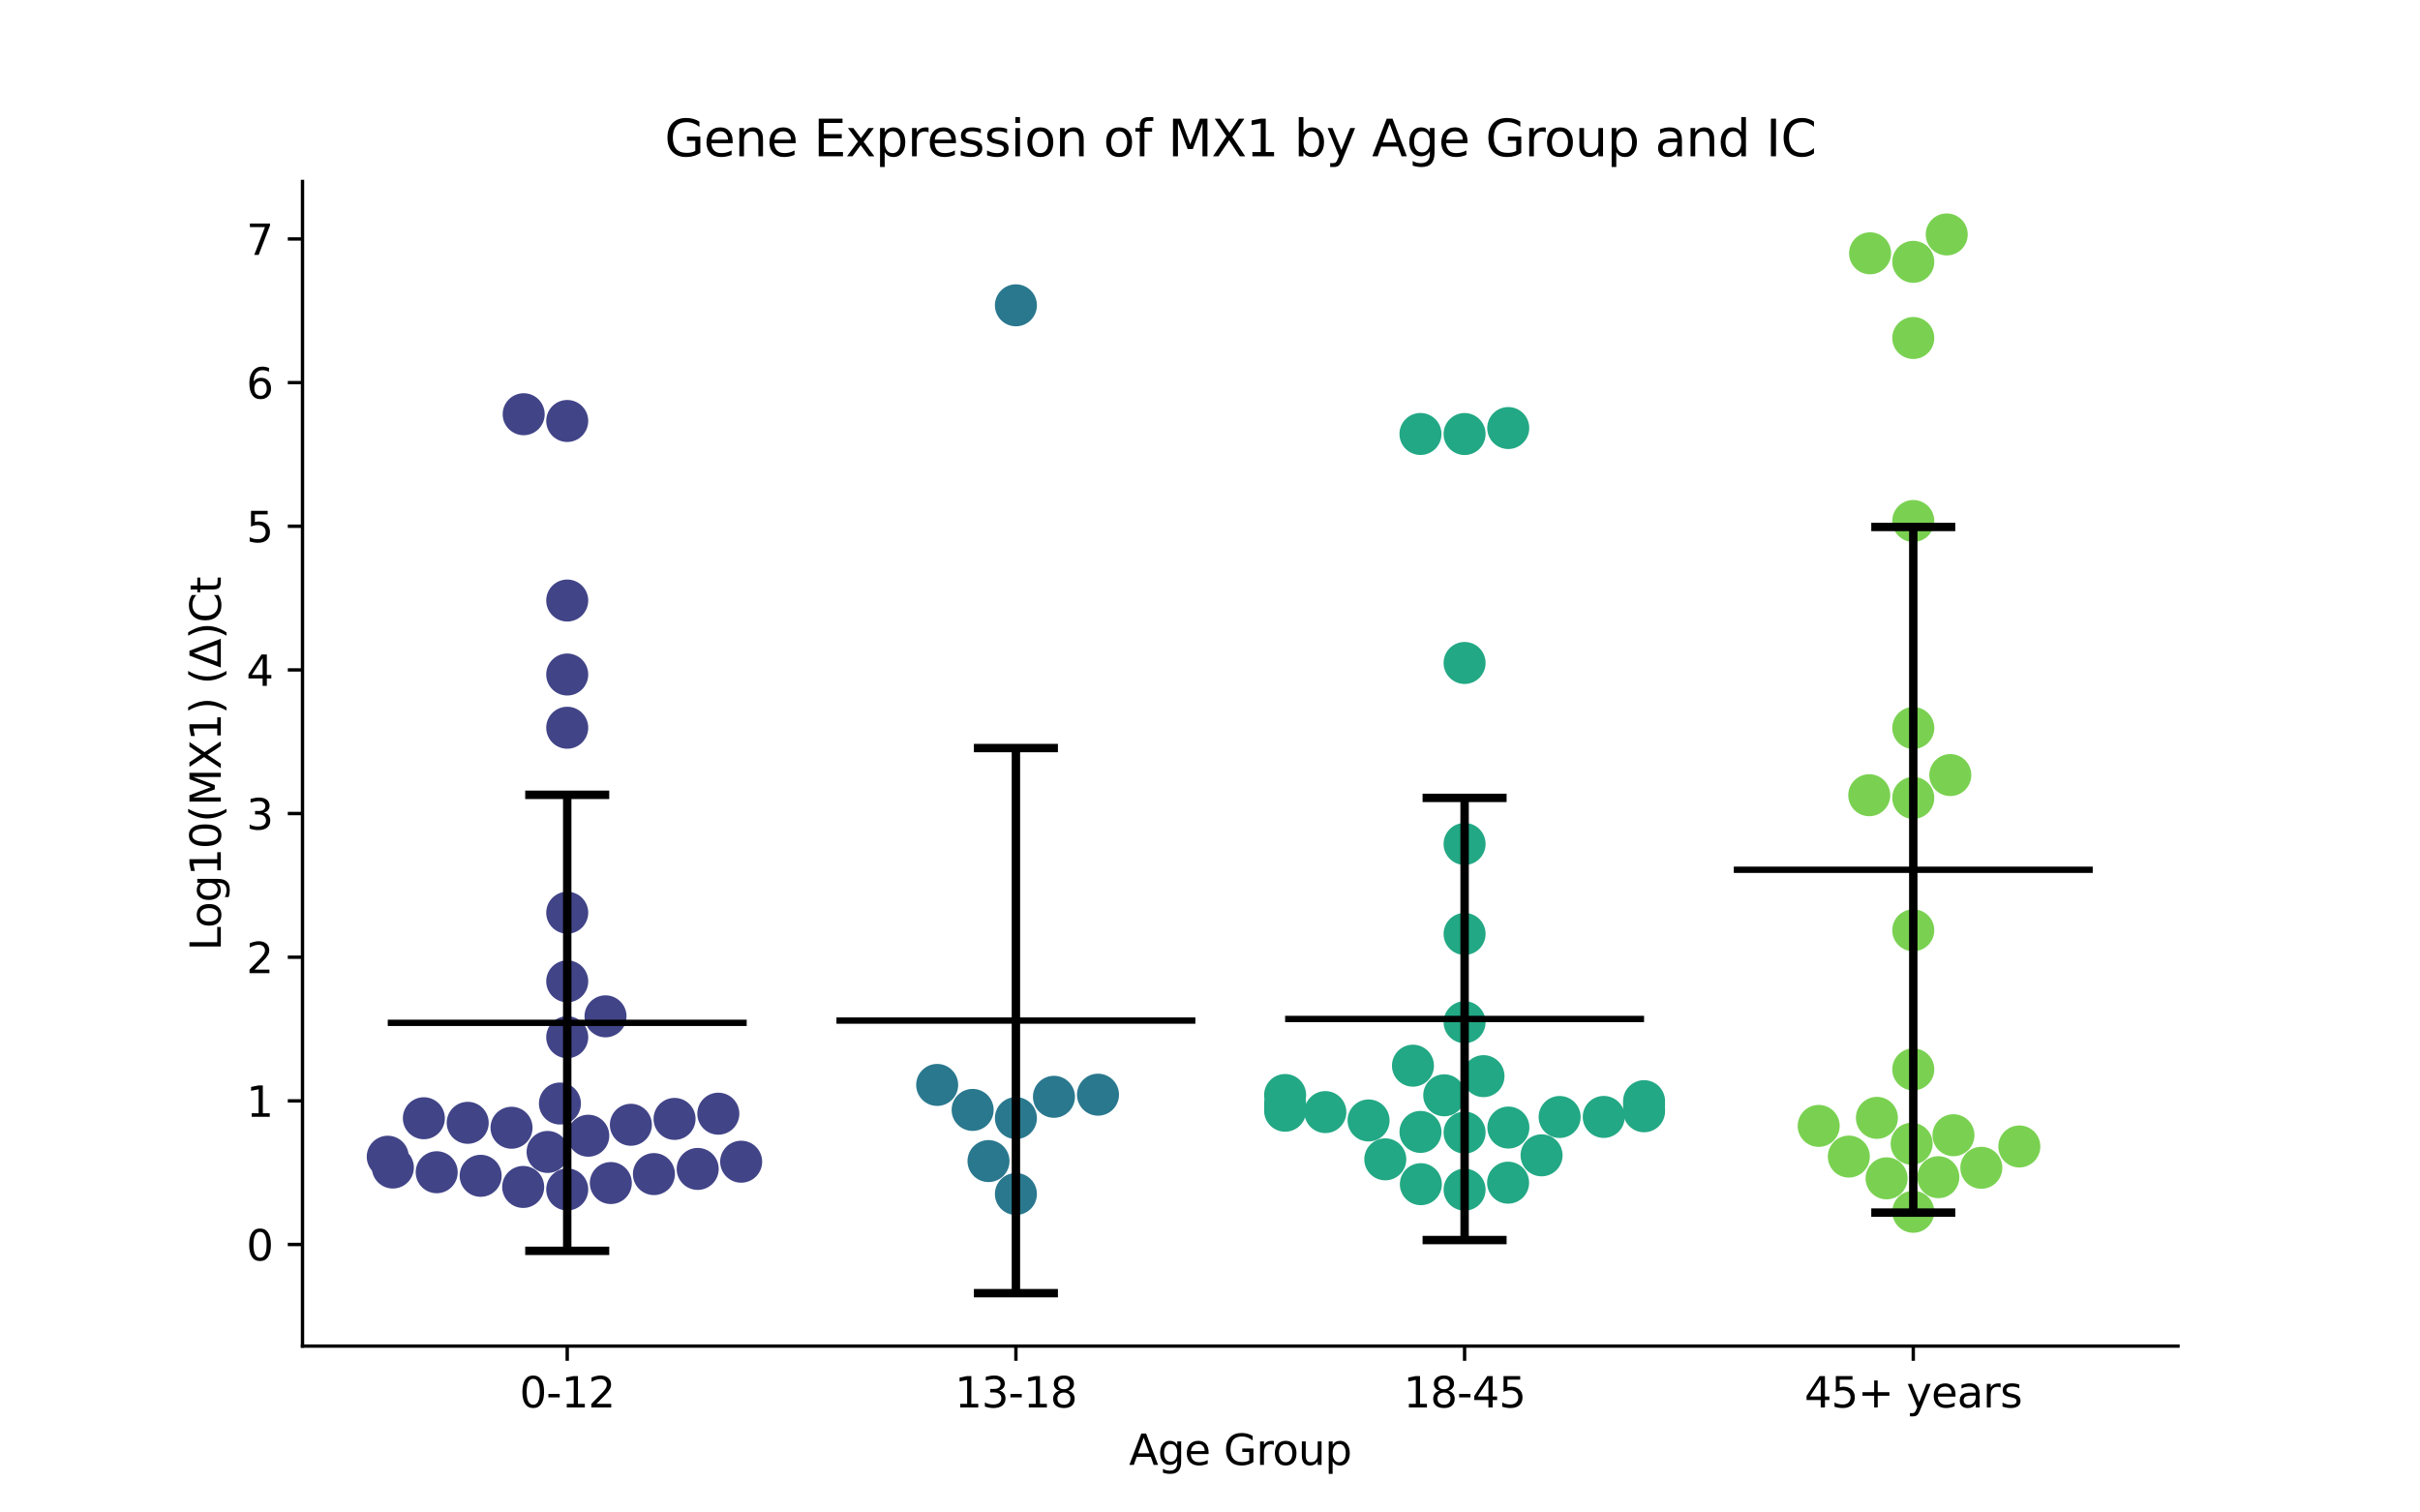 <?xml version="1.0" encoding="utf-8" standalone="no"?>
<!DOCTYPE svg PUBLIC "-//W3C//DTD SVG 1.1//EN"
  "http://www.w3.org/Graphics/SVG/1.1/DTD/svg11.dtd">
<svg xmlns:xlink="http://www.w3.org/1999/xlink" width="576pt" height="360pt" viewBox="0 0 576 360" xmlns="http://www.w3.org/2000/svg" version="1.1">
 <defs>
  <style type="text/css">*{stroke-linejoin: round; stroke-linecap: butt}</style>
 </defs>
 <g id="figure_1">
  <g id="patch_1">
   <path d="M 0 360 
L 576 360 
L 576 0 
L 0 0 
z
" style="fill: #ffffff"/>
  </g>
  <g id="axes_1">
   <g id="patch_2">
    <path d="M 72 320.4 
L 518.4 320.4 
L 518.4 43.2 
L 72 43.2 
z
" style="fill: #ffffff"/>
   </g>
   <g id="PathCollection_1">
    <defs>
     <path id="C0_0_c397d17f01" d="M 0 5 
C 1.326 5 2.598 4.473 3.536 3.536 
C 4.473 2.598 5 1.326 5 -0 
C 5 -1.326 4.473 -2.598 3.536 -3.536 
C 2.598 -4.473 1.326 -5 0 -5 
C -1.326 -5 -2.598 -4.473 -3.536 -3.536 
C -4.473 -2.598 -5 -1.326 -5 0 
C -5 1.326 -4.473 2.598 -3.536 3.536 
C -2.598 4.473 -1.326 5 0 5 
z
"/>
    </defs>
    <g clip-path="url(#pe2920ea2c2)">
     <use xlink:href="#C0_0_c397d17f01" x="103.942" y="279.017" style="fill: #414487"/>
    </g>
    <g clip-path="url(#pe2920ea2c2)">
     <use xlink:href="#C0_0_c397d17f01" x="176.408" y="276.508" style="fill: #414487"/>
    </g>
    <g clip-path="url(#pe2920ea2c2)">
     <use xlink:href="#C0_0_c397d17f01" x="111.325" y="267.252" style="fill: #414487"/>
    </g>
    <g clip-path="url(#pe2920ea2c2)">
     <use xlink:href="#C0_0_c397d17f01" x="155.644" y="279.456" style="fill: #414487"/>
    </g>
    <g clip-path="url(#pe2920ea2c2)">
     <use xlink:href="#C0_0_c397d17f01" x="135.009" y="246.875" style="fill: #414487"/>
    </g>
    <g clip-path="url(#pe2920ea2c2)">
     <use xlink:href="#C0_0_c397d17f01" x="170.973" y="265.08" style="fill: #414487"/>
    </g>
    <g clip-path="url(#pe2920ea2c2)">
     <use xlink:href="#C0_0_c397d17f01" x="124.645" y="98.595" style="fill: #414487"/>
    </g>
    <g clip-path="url(#pe2920ea2c2)">
     <use xlink:href="#C0_0_c397d17f01" x="150.158" y="267.72" style="fill: #414487"/>
    </g>
    <g clip-path="url(#pe2920ea2c2)">
     <use xlink:href="#C0_0_c397d17f01" x="135.009" y="283.116" style="fill: #414487"/>
    </g>
    <g clip-path="url(#pe2920ea2c2)">
     <use xlink:href="#C0_0_c397d17f01" x="140.02" y="270.323" style="fill: #414487"/>
    </g>
    <g clip-path="url(#pe2920ea2c2)">
     <use xlink:href="#C0_0_c397d17f01" x="135.009" y="217.242" style="fill: #414487"/>
    </g>
    <g clip-path="url(#pe2920ea2c2)">
     <use xlink:href="#C0_0_c397d17f01" x="133.272" y="262.661" style="fill: #414487"/>
    </g>
    <g clip-path="url(#pe2920ea2c2)">
     <use xlink:href="#C0_0_c397d17f01" x="135.009" y="160.548" style="fill: #414487"/>
    </g>
    <g clip-path="url(#pe2920ea2c2)">
     <use xlink:href="#C0_0_c397d17f01" x="92.291" y="275.323" style="fill: #414487"/>
    </g>
    <g clip-path="url(#pe2920ea2c2)">
     <use xlink:href="#C0_0_c397d17f01" x="135.009" y="233.578" style="fill: #414487"/>
    </g>
    <g clip-path="url(#pe2920ea2c2)">
     <use xlink:href="#C0_0_c397d17f01" x="135.009" y="142.938" style="fill: #414487"/>
    </g>
    <g clip-path="url(#pe2920ea2c2)">
     <use xlink:href="#C0_0_c397d17f01" x="121.752" y="268.426" style="fill: #414487"/>
    </g>
    <g clip-path="url(#pe2920ea2c2)">
     <use xlink:href="#C0_0_c397d17f01" x="135.009" y="173.216" style="fill: #414487"/>
    </g>
    <g clip-path="url(#pe2920ea2c2)">
     <use xlink:href="#C0_0_c397d17f01" x="144.122" y="241.908" style="fill: #414487"/>
    </g>
    <g clip-path="url(#pe2920ea2c2)">
     <use xlink:href="#C0_0_c397d17f01" x="124.527" y="282.517" style="fill: #414487"/>
    </g>
    <g clip-path="url(#pe2920ea2c2)">
     <use xlink:href="#C0_0_c397d17f01" x="100.887" y="266.163" style="fill: #414487"/>
    </g>
    <g clip-path="url(#pe2920ea2c2)">
     <use xlink:href="#C0_0_c397d17f01" x="130.335" y="274.186" style="fill: #414487"/>
    </g>
    <g clip-path="url(#pe2920ea2c2)">
     <use xlink:href="#C0_0_c397d17f01" x="135.009" y="100.2" style="fill: #414487"/>
    </g>
    <g clip-path="url(#pe2920ea2c2)">
     <use xlink:href="#C0_0_c397d17f01" x="145.385" y="281.586" style="fill: #414487"/>
    </g>
    <g clip-path="url(#pe2920ea2c2)">
     <use xlink:href="#C0_0_c397d17f01" x="93.508" y="277.895" style="fill: #414487"/>
    </g>
    <g clip-path="url(#pe2920ea2c2)">
     <use xlink:href="#C0_0_c397d17f01" x="166.064" y="278.225" style="fill: #414487"/>
    </g>
    <g clip-path="url(#pe2920ea2c2)">
     <use xlink:href="#C0_0_c397d17f01" x="114.404" y="279.864" style="fill: #414487"/>
    </g>
    <g clip-path="url(#pe2920ea2c2)">
     <use xlink:href="#C0_0_c397d17f01" x="160.555" y="266.321" style="fill: #414487"/>
    </g>
   </g>
   <g id="PathCollection_2">
    <defs>
     <path id="C1_0_3f19ec5624" d="M 0 5 
C 1.326 5 2.598 4.473 3.536 3.536 
C 4.473 2.598 5 1.326 5 -0 
C 5 -1.326 4.473 -2.598 3.536 -3.536 
C 2.598 -4.473 1.326 -5 0 -5 
C -1.326 -5 -2.598 -4.473 -3.536 -3.536 
C -4.473 -2.598 -5 -1.326 -5 0 
C -5 1.326 -4.473 2.598 -3.536 3.536 
C -2.598 4.473 -1.326 5 0 5 
z
"/>
    </defs>
    <g clip-path="url(#pe2920ea2c2)">
     <use xlink:href="#C1_0_3f19ec5624" x="235.28" y="276.36" style="fill: #2a788e"/>
    </g>
    <g clip-path="url(#pe2920ea2c2)">
     <use xlink:href="#C1_0_3f19ec5624" x="241.803" y="284.196" style="fill: #2a788e"/>
    </g>
    <g clip-path="url(#pe2920ea2c2)">
     <use xlink:href="#C1_0_3f19ec5624" x="241.803" y="72.671" style="fill: #2a788e"/>
    </g>
    <g clip-path="url(#pe2920ea2c2)">
     <use xlink:href="#C1_0_3f19ec5624" x="231.504" y="264.18" style="fill: #2a788e"/>
    </g>
    <g clip-path="url(#pe2920ea2c2)">
     <use xlink:href="#C1_0_3f19ec5624" x="223.062" y="258.233" style="fill: #2a788e"/>
    </g>
    <g clip-path="url(#pe2920ea2c2)">
     <use xlink:href="#C1_0_3f19ec5624" x="250.856" y="261.062" style="fill: #2a788e"/>
    </g>
    <g clip-path="url(#pe2920ea2c2)">
     <use xlink:href="#C1_0_3f19ec5624" x="241.803" y="266.128" style="fill: #2a788e"/>
    </g>
    <g clip-path="url(#pe2920ea2c2)">
     <use xlink:href="#C1_0_3f19ec5624" x="261.342" y="260.556" style="fill: #2a788e"/>
    </g>
   </g>
   <g id="PathCollection_3">
    <defs>
     <path id="C2_0_134fa3c348" d="M 0 5 
C 1.326 5 2.598 4.473 3.536 3.536 
C 4.473 2.598 5 1.326 5 -0 
C 5 -1.326 4.473 -2.598 3.536 -3.536 
C 2.598 -4.473 1.326 -5 0 -5 
C -1.326 -5 -2.598 -4.473 -3.536 -3.536 
C -4.473 -2.598 -5 -1.326 -5 0 
C -5 1.326 -4.473 2.598 -3.536 3.536 
C -2.598 4.473 -1.326 5 0 5 
z
"/>
    </defs>
    <g clip-path="url(#pe2920ea2c2)">
     <use xlink:href="#C2_0_134fa3c348" x="391.315" y="264.504" style="fill: #22a884"/>
    </g>
    <g clip-path="url(#pe2920ea2c2)">
     <use xlink:href="#C2_0_134fa3c348" x="305.879" y="263.579" style="fill: #22a884"/>
    </g>
    <g clip-path="url(#pe2920ea2c2)">
     <use xlink:href="#C2_0_134fa3c348" x="391.315" y="262.096" style="fill: #22a884"/>
    </g>
    <g clip-path="url(#pe2920ea2c2)">
     <use xlink:href="#C2_0_134fa3c348" x="353.095" y="256.143" style="fill: #22a884"/>
    </g>
    <g clip-path="url(#pe2920ea2c2)">
     <use xlink:href="#C2_0_134fa3c348" x="348.597" y="200.882" style="fill: #22a884"/>
    </g>
    <g clip-path="url(#pe2920ea2c2)">
     <use xlink:href="#C2_0_134fa3c348" x="391.315" y="262.921" style="fill: #22a884"/>
    </g>
    <g clip-path="url(#pe2920ea2c2)">
     <use xlink:href="#C2_0_134fa3c348" x="371.22" y="265.867" style="fill: #22a884"/>
    </g>
    <g clip-path="url(#pe2920ea2c2)">
     <use xlink:href="#C2_0_134fa3c348" x="305.879" y="260.633" style="fill: #22a884"/>
    </g>
    <g clip-path="url(#pe2920ea2c2)">
     <use xlink:href="#C2_0_134fa3c348" x="325.745" y="266.688" style="fill: #22a884"/>
    </g>
    <g clip-path="url(#pe2920ea2c2)">
     <use xlink:href="#C2_0_134fa3c348" x="358.951" y="281.502" style="fill: #22a884"/>
    </g>
    <g clip-path="url(#pe2920ea2c2)">
     <use xlink:href="#C2_0_134fa3c348" x="381.72" y="265.85" style="fill: #22a884"/>
    </g>
    <g clip-path="url(#pe2920ea2c2)">
     <use xlink:href="#C2_0_134fa3c348" x="305.879" y="264.372" style="fill: #22a884"/>
    </g>
    <g clip-path="url(#pe2920ea2c2)">
     <use xlink:href="#C2_0_134fa3c348" x="329.721" y="275.943" style="fill: #22a884"/>
    </g>
    <g clip-path="url(#pe2920ea2c2)">
     <use xlink:href="#C2_0_134fa3c348" x="348.597" y="243.308" style="fill: #22a884"/>
    </g>
    <g clip-path="url(#pe2920ea2c2)">
     <use xlink:href="#C2_0_134fa3c348" x="348.597" y="103.308" style="fill: #22a884"/>
    </g>
    <g clip-path="url(#pe2920ea2c2)">
     <use xlink:href="#C2_0_134fa3c348" x="338.098" y="269.417" style="fill: #22a884"/>
    </g>
    <g clip-path="url(#pe2920ea2c2)">
     <use xlink:href="#C2_0_134fa3c348" x="315.455" y="264.7" style="fill: #22a884"/>
    </g>
    <g clip-path="url(#pe2920ea2c2)">
     <use xlink:href="#C2_0_134fa3c348" x="305.879" y="262.743" style="fill: #22a884"/>
    </g>
    <g clip-path="url(#pe2920ea2c2)">
     <use xlink:href="#C2_0_134fa3c348" x="343.752" y="260.706" style="fill: #22a884"/>
    </g>
    <g clip-path="url(#pe2920ea2c2)">
     <use xlink:href="#C2_0_134fa3c348" x="348.597" y="222.296" style="fill: #22a884"/>
    </g>
    <g clip-path="url(#pe2920ea2c2)">
     <use xlink:href="#C2_0_134fa3c348" x="338.097" y="103.294" style="fill: #22a884"/>
    </g>
    <g clip-path="url(#pe2920ea2c2)">
     <use xlink:href="#C2_0_134fa3c348" x="338.187" y="281.859" style="fill: #22a884"/>
    </g>
    <g clip-path="url(#pe2920ea2c2)">
     <use xlink:href="#C2_0_134fa3c348" x="358.989" y="101.88" style="fill: #22a884"/>
    </g>
    <g clip-path="url(#pe2920ea2c2)">
     <use xlink:href="#C2_0_134fa3c348" x="348.597" y="157.798" style="fill: #22a884"/>
    </g>
    <g clip-path="url(#pe2920ea2c2)">
     <use xlink:href="#C2_0_134fa3c348" x="391.315" y="263.945" style="fill: #22a884"/>
    </g>
    <g clip-path="url(#pe2920ea2c2)">
     <use xlink:href="#C2_0_134fa3c348" x="336.308" y="253.654" style="fill: #22a884"/>
    </g>
    <g clip-path="url(#pe2920ea2c2)">
     <use xlink:href="#C2_0_134fa3c348" x="348.597" y="283.163" style="fill: #22a884"/>
    </g>
    <g clip-path="url(#pe2920ea2c2)">
     <use xlink:href="#C2_0_134fa3c348" x="348.597" y="269.578" style="fill: #22a884"/>
    </g>
    <g clip-path="url(#pe2920ea2c2)">
     <use xlink:href="#C2_0_134fa3c348" x="366.92" y="274.99" style="fill: #22a884"/>
    </g>
    <g clip-path="url(#pe2920ea2c2)">
     <use xlink:href="#C2_0_134fa3c348" x="359.022" y="268.381" style="fill: #22a884"/>
    </g>
   </g>
   <g id="PathCollection_4">
    <defs>
     <path id="C3_0_15450d5fb1" d="M 0 5 
C 1.326 5 2.598 4.473 3.536 3.536 
C 4.473 2.598 5 1.326 5 -0 
C 5 -1.326 4.473 -2.598 3.536 -3.536 
C 2.598 -4.473 1.326 -5 0 -5 
C -1.326 -5 -2.598 -4.473 -3.536 -3.536 
C -4.473 -2.598 -5 -1.326 -5 0 
C -5 1.326 -4.473 2.598 -3.536 3.536 
C -2.598 4.473 -1.326 5 0 5 
z
"/>
    </defs>
    <g clip-path="url(#pe2920ea2c2)">
     <use xlink:href="#C3_0_15450d5fb1" x="461.355" y="280.196" style="fill: #7ad151"/>
    </g>
    <g clip-path="url(#pe2920ea2c2)">
     <use xlink:href="#C3_0_15450d5fb1" x="446.735" y="266.072" style="fill: #7ad151"/>
    </g>
    <g clip-path="url(#pe2920ea2c2)">
     <use xlink:href="#C3_0_15450d5fb1" x="464.955" y="270.206" style="fill: #7ad151"/>
    </g>
    <g clip-path="url(#pe2920ea2c2)">
     <use xlink:href="#C3_0_15450d5fb1" x="455.001" y="272.238" style="fill: #7ad151"/>
    </g>
    <g clip-path="url(#pe2920ea2c2)">
     <use xlink:href="#C3_0_15450d5fb1" x="445.11" y="60.292" style="fill: #7ad151"/>
    </g>
    <g clip-path="url(#pe2920ea2c2)">
     <use xlink:href="#C3_0_15450d5fb1" x="480.634" y="272.881" style="fill: #7ad151"/>
    </g>
    <g clip-path="url(#pe2920ea2c2)">
     <use xlink:href="#C3_0_15450d5fb1" x="455.391" y="254.536" style="fill: #7ad151"/>
    </g>
    <g clip-path="url(#pe2920ea2c2)">
     <use xlink:href="#C3_0_15450d5fb1" x="455.391" y="221.43" style="fill: #7ad151"/>
    </g>
    <g clip-path="url(#pe2920ea2c2)">
     <use xlink:href="#C3_0_15450d5fb1" x="471.588" y="277.958" style="fill: #7ad151"/>
    </g>
    <g clip-path="url(#pe2920ea2c2)">
     <use xlink:href="#C3_0_15450d5fb1" x="440.054" y="275.288" style="fill: #7ad151"/>
    </g>
    <g clip-path="url(#pe2920ea2c2)">
     <use xlink:href="#C3_0_15450d5fb1" x="455.391" y="124.007" style="fill: #7ad151"/>
    </g>
    <g clip-path="url(#pe2920ea2c2)">
     <use xlink:href="#C3_0_15450d5fb1" x="455.391" y="62.32" style="fill: #7ad151"/>
    </g>
    <g clip-path="url(#pe2920ea2c2)">
     <use xlink:href="#C3_0_15450d5fb1" x="449.036" y="280.467" style="fill: #7ad151"/>
    </g>
    <g clip-path="url(#pe2920ea2c2)">
     <use xlink:href="#C3_0_15450d5fb1" x="432.88" y="267.986" style="fill: #7ad151"/>
    </g>
    <g clip-path="url(#pe2920ea2c2)">
     <use xlink:href="#C3_0_15450d5fb1" x="455.391" y="173.275" style="fill: #7ad151"/>
    </g>
    <g clip-path="url(#pe2920ea2c2)">
     <use xlink:href="#C3_0_15450d5fb1" x="444.913" y="189.275" style="fill: #7ad151"/>
    </g>
    <g clip-path="url(#pe2920ea2c2)">
     <use xlink:href="#C3_0_15450d5fb1" x="464.204" y="184.481" style="fill: #7ad151"/>
    </g>
    <g clip-path="url(#pe2920ea2c2)">
     <use xlink:href="#C3_0_15450d5fb1" x="455.391" y="80.45" style="fill: #7ad151"/>
    </g>
    <g clip-path="url(#pe2920ea2c2)">
     <use xlink:href="#C3_0_15450d5fb1" x="455.391" y="288.427" style="fill: #7ad151"/>
    </g>
    <g clip-path="url(#pe2920ea2c2)">
     <use xlink:href="#C3_0_15450d5fb1" x="463.353" y="55.8" style="fill: #7ad151"/>
    </g>
    <g clip-path="url(#pe2920ea2c2)">
     <use xlink:href="#C3_0_15450d5fb1" x="455.391" y="189.918" style="fill: #7ad151"/>
    </g>
   </g>
   <g id="matplotlib.axis_1">
    <g id="xtick_1">
     <g id="line2d_1">
      <defs>
       <path id="ma1811381bf" d="M 0 0 
L 0 3.5 
" style="stroke: #000000; stroke-width: 0.8"/>
      </defs>
      <g>
       <use xlink:href="#ma1811381bf" x="135.009" y="320.4" style="stroke: #000000; stroke-width: 0.8"/>
      </g>
     </g>
     <g id="text_1">
      <!-- 0-12 -->
      <g transform="translate(123.661 334.998) scale(0.1 -0.1)">
       <defs>
        <path id="DejaVuSans-30" d="M 2034 4250 
Q 1547 4250 1301 3770 
Q 1056 3291 1056 2328 
Q 1056 1369 1301 889 
Q 1547 409 2034 409 
Q 2525 409 2770 889 
Q 3016 1369 3016 2328 
Q 3016 3291 2770 3770 
Q 2525 4250 2034 4250 
z
M 2034 4750 
Q 2819 4750 3233 4129 
Q 3647 3509 3647 2328 
Q 3647 1150 3233 529 
Q 2819 -91 2034 -91 
Q 1250 -91 836 529 
Q 422 1150 422 2328 
Q 422 3509 836 4129 
Q 1250 4750 2034 4750 
z
" transform="scale(0.016)"/>
        <path id="DejaVuSans-2d" d="M 313 2009 
L 1997 2009 
L 1997 1497 
L 313 1497 
L 313 2009 
z
" transform="scale(0.016)"/>
        <path id="DejaVuSans-31" d="M 794 531 
L 1825 531 
L 1825 4091 
L 703 3866 
L 703 4441 
L 1819 4666 
L 2450 4666 
L 2450 531 
L 3481 531 
L 3481 0 
L 794 0 
L 794 531 
z
" transform="scale(0.016)"/>
        <path id="DejaVuSans-32" d="M 1228 531 
L 3431 531 
L 3431 0 
L 469 0 
L 469 531 
Q 828 903 1448 1529 
Q 2069 2156 2228 2338 
Q 2531 2678 2651 2914 
Q 2772 3150 2772 3378 
Q 2772 3750 2511 3984 
Q 2250 4219 1831 4219 
Q 1534 4219 1204 4116 
Q 875 4013 500 3803 
L 500 4441 
Q 881 4594 1212 4672 
Q 1544 4750 1819 4750 
Q 2544 4750 2975 4387 
Q 3406 4025 3406 3419 
Q 3406 3131 3298 2873 
Q 3191 2616 2906 2266 
Q 2828 2175 2409 1742 
Q 1991 1309 1228 531 
z
" transform="scale(0.016)"/>
       </defs>
       <use xlink:href="#DejaVuSans-30"/>
       <use xlink:href="#DejaVuSans-2d" x="63.623"/>
       <use xlink:href="#DejaVuSans-31" x="99.707"/>
       <use xlink:href="#DejaVuSans-32" x="163.33"/>
      </g>
     </g>
    </g>
    <g id="xtick_2">
     <g id="line2d_2">
      <g>
       <use xlink:href="#ma1811381bf" x="241.803" y="320.4" style="stroke: #000000; stroke-width: 0.8"/>
      </g>
     </g>
     <g id="text_2">
      <!-- 13-18 -->
      <g transform="translate(227.274 334.998) scale(0.1 -0.1)">
       <defs>
        <path id="DejaVuSans-33" d="M 2597 2516 
Q 3050 2419 3304 2112 
Q 3559 1806 3559 1356 
Q 3559 666 3084 287 
Q 2609 -91 1734 -91 
Q 1441 -91 1130 -33 
Q 819 25 488 141 
L 488 750 
Q 750 597 1062 519 
Q 1375 441 1716 441 
Q 2309 441 2620 675 
Q 2931 909 2931 1356 
Q 2931 1769 2642 2001 
Q 2353 2234 1838 2234 
L 1294 2234 
L 1294 2753 
L 1863 2753 
Q 2328 2753 2575 2939 
Q 2822 3125 2822 3475 
Q 2822 3834 2567 4026 
Q 2313 4219 1838 4219 
Q 1578 4219 1281 4162 
Q 984 4106 628 3988 
L 628 4550 
Q 988 4650 1302 4700 
Q 1616 4750 1894 4750 
Q 2613 4750 3031 4423 
Q 3450 4097 3450 3541 
Q 3450 3153 3228 2886 
Q 3006 2619 2597 2516 
z
" transform="scale(0.016)"/>
        <path id="DejaVuSans-38" d="M 2034 2216 
Q 1584 2216 1326 1975 
Q 1069 1734 1069 1313 
Q 1069 891 1326 650 
Q 1584 409 2034 409 
Q 2484 409 2743 651 
Q 3003 894 3003 1313 
Q 3003 1734 2745 1975 
Q 2488 2216 2034 2216 
z
M 1403 2484 
Q 997 2584 770 2862 
Q 544 3141 544 3541 
Q 544 4100 942 4425 
Q 1341 4750 2034 4750 
Q 2731 4750 3128 4425 
Q 3525 4100 3525 3541 
Q 3525 3141 3298 2862 
Q 3072 2584 2669 2484 
Q 3125 2378 3379 2068 
Q 3634 1759 3634 1313 
Q 3634 634 3220 271 
Q 2806 -91 2034 -91 
Q 1263 -91 848 271 
Q 434 634 434 1313 
Q 434 1759 690 2068 
Q 947 2378 1403 2484 
z
M 1172 3481 
Q 1172 3119 1398 2916 
Q 1625 2713 2034 2713 
Q 2441 2713 2670 2916 
Q 2900 3119 2900 3481 
Q 2900 3844 2670 4047 
Q 2441 4250 2034 4250 
Q 1625 4250 1398 4047 
Q 1172 3844 1172 3481 
z
" transform="scale(0.016)"/>
       </defs>
       <use xlink:href="#DejaVuSans-31"/>
       <use xlink:href="#DejaVuSans-33" x="63.623"/>
       <use xlink:href="#DejaVuSans-2d" x="127.246"/>
       <use xlink:href="#DejaVuSans-31" x="163.33"/>
       <use xlink:href="#DejaVuSans-38" x="226.953"/>
      </g>
     </g>
    </g>
    <g id="xtick_3">
     <g id="line2d_3">
      <g>
       <use xlink:href="#ma1811381bf" x="348.597" y="320.4" style="stroke: #000000; stroke-width: 0.8"/>
      </g>
     </g>
     <g id="text_3">
      <!-- 18-45 -->
      <g transform="translate(334.068 334.998) scale(0.1 -0.1)">
       <defs>
        <path id="DejaVuSans-34" d="M 2419 4116 
L 825 1625 
L 2419 1625 
L 2419 4116 
z
M 2253 4666 
L 3047 4666 
L 3047 1625 
L 3713 1625 
L 3713 1100 
L 3047 1100 
L 3047 0 
L 2419 0 
L 2419 1100 
L 313 1100 
L 313 1709 
L 2253 4666 
z
" transform="scale(0.016)"/>
        <path id="DejaVuSans-35" d="M 691 4666 
L 3169 4666 
L 3169 4134 
L 1269 4134 
L 1269 2991 
Q 1406 3038 1543 3061 
Q 1681 3084 1819 3084 
Q 2600 3084 3056 2656 
Q 3513 2228 3513 1497 
Q 3513 744 3044 326 
Q 2575 -91 1722 -91 
Q 1428 -91 1123 -41 
Q 819 9 494 109 
L 494 744 
Q 775 591 1075 516 
Q 1375 441 1709 441 
Q 2250 441 2565 725 
Q 2881 1009 2881 1497 
Q 2881 1984 2565 2268 
Q 2250 2553 1709 2553 
Q 1456 2553 1204 2497 
Q 953 2441 691 2322 
L 691 4666 
z
" transform="scale(0.016)"/>
       </defs>
       <use xlink:href="#DejaVuSans-31"/>
       <use xlink:href="#DejaVuSans-38" x="63.623"/>
       <use xlink:href="#DejaVuSans-2d" x="127.246"/>
       <use xlink:href="#DejaVuSans-34" x="163.33"/>
       <use xlink:href="#DejaVuSans-35" x="226.953"/>
      </g>
     </g>
    </g>
    <g id="xtick_4">
     <g id="line2d_4">
      <g>
       <use xlink:href="#ma1811381bf" x="455.391" y="320.4" style="stroke: #000000; stroke-width: 0.8"/>
      </g>
     </g>
     <g id="text_4">
      <!-- 45+ years -->
      <g transform="translate(429.49 334.998) scale(0.1 -0.1)">
       <defs>
        <path id="DejaVuSans-2b" d="M 2944 4013 
L 2944 2272 
L 4684 2272 
L 4684 1741 
L 2944 1741 
L 2944 0 
L 2419 0 
L 2419 1741 
L 678 1741 
L 678 2272 
L 2419 2272 
L 2419 4013 
L 2944 4013 
z
" transform="scale(0.016)"/>
        <path id="DejaVuSans-20" transform="scale(0.016)"/>
        <path id="DejaVuSans-79" d="M 2059 -325 
Q 1816 -950 1584 -1140 
Q 1353 -1331 966 -1331 
L 506 -1331 
L 506 -850 
L 844 -850 
Q 1081 -850 1212 -737 
Q 1344 -625 1503 -206 
L 1606 56 
L 191 3500 
L 800 3500 
L 1894 763 
L 2988 3500 
L 3597 3500 
L 2059 -325 
z
" transform="scale(0.016)"/>
        <path id="DejaVuSans-65" d="M 3597 1894 
L 3597 1613 
L 953 1613 
Q 991 1019 1311 708 
Q 1631 397 2203 397 
Q 2534 397 2845 478 
Q 3156 559 3463 722 
L 3463 178 
Q 3153 47 2828 -22 
Q 2503 -91 2169 -91 
Q 1331 -91 842 396 
Q 353 884 353 1716 
Q 353 2575 817 3079 
Q 1281 3584 2069 3584 
Q 2775 3584 3186 3129 
Q 3597 2675 3597 1894 
z
M 3022 2063 
Q 3016 2534 2758 2815 
Q 2500 3097 2075 3097 
Q 1594 3097 1305 2825 
Q 1016 2553 972 2059 
L 3022 2063 
z
" transform="scale(0.016)"/>
        <path id="DejaVuSans-61" d="M 2194 1759 
Q 1497 1759 1228 1600 
Q 959 1441 959 1056 
Q 959 750 1161 570 
Q 1363 391 1709 391 
Q 2188 391 2477 730 
Q 2766 1069 2766 1631 
L 2766 1759 
L 2194 1759 
z
M 3341 1997 
L 3341 0 
L 2766 0 
L 2766 531 
Q 2569 213 2275 61 
Q 1981 -91 1556 -91 
Q 1019 -91 701 211 
Q 384 513 384 1019 
Q 384 1609 779 1909 
Q 1175 2209 1959 2209 
L 2766 2209 
L 2766 2266 
Q 2766 2663 2505 2880 
Q 2244 3097 1772 3097 
Q 1472 3097 1187 3025 
Q 903 2953 641 2809 
L 641 3341 
Q 956 3463 1253 3523 
Q 1550 3584 1831 3584 
Q 2591 3584 2966 3190 
Q 3341 2797 3341 1997 
z
" transform="scale(0.016)"/>
        <path id="DejaVuSans-72" d="M 2631 2963 
Q 2534 3019 2420 3045 
Q 2306 3072 2169 3072 
Q 1681 3072 1420 2755 
Q 1159 2438 1159 1844 
L 1159 0 
L 581 0 
L 581 3500 
L 1159 3500 
L 1159 2956 
Q 1341 3275 1631 3429 
Q 1922 3584 2338 3584 
Q 2397 3584 2469 3576 
Q 2541 3569 2628 3553 
L 2631 2963 
z
" transform="scale(0.016)"/>
        <path id="DejaVuSans-73" d="M 2834 3397 
L 2834 2853 
Q 2591 2978 2328 3040 
Q 2066 3103 1784 3103 
Q 1356 3103 1142 2972 
Q 928 2841 928 2578 
Q 928 2378 1081 2264 
Q 1234 2150 1697 2047 
L 1894 2003 
Q 2506 1872 2764 1633 
Q 3022 1394 3022 966 
Q 3022 478 2636 193 
Q 2250 -91 1575 -91 
Q 1294 -91 989 -36 
Q 684 19 347 128 
L 347 722 
Q 666 556 975 473 
Q 1284 391 1588 391 
Q 1994 391 2212 530 
Q 2431 669 2431 922 
Q 2431 1156 2273 1281 
Q 2116 1406 1581 1522 
L 1381 1569 
Q 847 1681 609 1914 
Q 372 2147 372 2553 
Q 372 3047 722 3315 
Q 1072 3584 1716 3584 
Q 2034 3584 2315 3537 
Q 2597 3491 2834 3397 
z
" transform="scale(0.016)"/>
       </defs>
       <use xlink:href="#DejaVuSans-34"/>
       <use xlink:href="#DejaVuSans-35" x="63.623"/>
       <use xlink:href="#DejaVuSans-2b" x="127.246"/>
       <use xlink:href="#DejaVuSans-20" x="211.035"/>
       <use xlink:href="#DejaVuSans-79" x="242.822"/>
       <use xlink:href="#DejaVuSans-65" x="302.002"/>
       <use xlink:href="#DejaVuSans-61" x="363.525"/>
       <use xlink:href="#DejaVuSans-72" x="424.805"/>
       <use xlink:href="#DejaVuSans-73" x="465.918"/>
      </g>
     </g>
    </g>
    <g id="text_5">
     <!-- Age Group -->
     <g transform="translate(268.72 348.677) scale(0.1 -0.1)">
      <defs>
       <path id="DejaVuSans-41" d="M 2188 4044 
L 1331 1722 
L 3047 1722 
L 2188 4044 
z
M 1831 4666 
L 2547 4666 
L 4325 0 
L 3669 0 
L 3244 1197 
L 1141 1197 
L 716 0 
L 50 0 
L 1831 4666 
z
" transform="scale(0.016)"/>
       <path id="DejaVuSans-67" d="M 2906 1791 
Q 2906 2416 2648 2759 
Q 2391 3103 1925 3103 
Q 1463 3103 1205 2759 
Q 947 2416 947 1791 
Q 947 1169 1205 825 
Q 1463 481 1925 481 
Q 2391 481 2648 825 
Q 2906 1169 2906 1791 
z
M 3481 434 
Q 3481 -459 3084 -895 
Q 2688 -1331 1869 -1331 
Q 1566 -1331 1297 -1286 
Q 1028 -1241 775 -1147 
L 775 -588 
Q 1028 -725 1275 -790 
Q 1522 -856 1778 -856 
Q 2344 -856 2625 -561 
Q 2906 -266 2906 331 
L 2906 616 
Q 2728 306 2450 153 
Q 2172 0 1784 0 
Q 1141 0 747 490 
Q 353 981 353 1791 
Q 353 2603 747 3093 
Q 1141 3584 1784 3584 
Q 2172 3584 2450 3431 
Q 2728 3278 2906 2969 
L 2906 3500 
L 3481 3500 
L 3481 434 
z
" transform="scale(0.016)"/>
       <path id="DejaVuSans-47" d="M 3809 666 
L 3809 1919 
L 2778 1919 
L 2778 2438 
L 4434 2438 
L 4434 434 
Q 4069 175 3628 42 
Q 3188 -91 2688 -91 
Q 1594 -91 976 548 
Q 359 1188 359 2328 
Q 359 3472 976 4111 
Q 1594 4750 2688 4750 
Q 3144 4750 3555 4637 
Q 3966 4525 4313 4306 
L 4313 3634 
Q 3963 3931 3569 4081 
Q 3175 4231 2741 4231 
Q 1884 4231 1454 3753 
Q 1025 3275 1025 2328 
Q 1025 1384 1454 906 
Q 1884 428 2741 428 
Q 3075 428 3337 486 
Q 3600 544 3809 666 
z
" transform="scale(0.016)"/>
       <path id="DejaVuSans-6f" d="M 1959 3097 
Q 1497 3097 1228 2736 
Q 959 2375 959 1747 
Q 959 1119 1226 758 
Q 1494 397 1959 397 
Q 2419 397 2687 759 
Q 2956 1122 2956 1747 
Q 2956 2369 2687 2733 
Q 2419 3097 1959 3097 
z
M 1959 3584 
Q 2709 3584 3137 3096 
Q 3566 2609 3566 1747 
Q 3566 888 3137 398 
Q 2709 -91 1959 -91 
Q 1206 -91 779 398 
Q 353 888 353 1747 
Q 353 2609 779 3096 
Q 1206 3584 1959 3584 
z
" transform="scale(0.016)"/>
       <path id="DejaVuSans-75" d="M 544 1381 
L 544 3500 
L 1119 3500 
L 1119 1403 
Q 1119 906 1312 657 
Q 1506 409 1894 409 
Q 2359 409 2629 706 
Q 2900 1003 2900 1516 
L 2900 3500 
L 3475 3500 
L 3475 0 
L 2900 0 
L 2900 538 
Q 2691 219 2414 64 
Q 2138 -91 1772 -91 
Q 1169 -91 856 284 
Q 544 659 544 1381 
z
M 1991 3584 
L 1991 3584 
z
" transform="scale(0.016)"/>
       <path id="DejaVuSans-70" d="M 1159 525 
L 1159 -1331 
L 581 -1331 
L 581 3500 
L 1159 3500 
L 1159 2969 
Q 1341 3281 1617 3432 
Q 1894 3584 2278 3584 
Q 2916 3584 3314 3078 
Q 3713 2572 3713 1747 
Q 3713 922 3314 415 
Q 2916 -91 2278 -91 
Q 1894 -91 1617 61 
Q 1341 213 1159 525 
z
M 3116 1747 
Q 3116 2381 2855 2742 
Q 2594 3103 2138 3103 
Q 1681 3103 1420 2742 
Q 1159 2381 1159 1747 
Q 1159 1113 1420 752 
Q 1681 391 2138 391 
Q 2594 391 2855 752 
Q 3116 1113 3116 1747 
z
" transform="scale(0.016)"/>
      </defs>
      <use xlink:href="#DejaVuSans-41"/>
      <use xlink:href="#DejaVuSans-67" x="68.408"/>
      <use xlink:href="#DejaVuSans-65" x="131.885"/>
      <use xlink:href="#DejaVuSans-20" x="193.408"/>
      <use xlink:href="#DejaVuSans-47" x="225.195"/>
      <use xlink:href="#DejaVuSans-72" x="302.686"/>
      <use xlink:href="#DejaVuSans-6f" x="341.549"/>
      <use xlink:href="#DejaVuSans-75" x="402.73"/>
      <use xlink:href="#DejaVuSans-70" x="466.109"/>
     </g>
    </g>
   </g>
   <g id="matplotlib.axis_2">
    <g id="ytick_1">
     <g id="line2d_5">
      <defs>
       <path id="md639211139" d="M 0 0 
L -3.5 0 
" style="stroke: #000000; stroke-width: 0.8"/>
      </defs>
      <g>
       <use xlink:href="#md639211139" x="72" y="296.21" style="stroke: #000000; stroke-width: 0.8"/>
      </g>
     </g>
     <g id="text_6">
      <!-- 0 -->
      <g transform="translate(58.638 300.009) scale(0.1 -0.1)">
       <use xlink:href="#DejaVuSans-30"/>
      </g>
     </g>
    </g>
    <g id="ytick_2">
     <g id="line2d_6">
      <g>
       <use xlink:href="#md639211139" x="72" y="262.019" style="stroke: #000000; stroke-width: 0.8"/>
      </g>
     </g>
     <g id="text_7">
      <!-- 1 -->
      <g transform="translate(58.638 265.818) scale(0.1 -0.1)">
       <use xlink:href="#DejaVuSans-31"/>
      </g>
     </g>
    </g>
    <g id="ytick_3">
     <g id="line2d_7">
      <g>
       <use xlink:href="#md639211139" x="72" y="227.828" style="stroke: #000000; stroke-width: 0.8"/>
      </g>
     </g>
     <g id="text_8">
      <!-- 2 -->
      <g transform="translate(58.638 231.627) scale(0.1 -0.1)">
       <use xlink:href="#DejaVuSans-32"/>
      </g>
     </g>
    </g>
    <g id="ytick_4">
     <g id="line2d_8">
      <g>
       <use xlink:href="#md639211139" x="72" y="193.636" style="stroke: #000000; stroke-width: 0.8"/>
      </g>
     </g>
     <g id="text_9">
      <!-- 3 -->
      <g transform="translate(58.638 197.435) scale(0.1 -0.1)">
       <use xlink:href="#DejaVuSans-33"/>
      </g>
     </g>
    </g>
    <g id="ytick_5">
     <g id="line2d_9">
      <g>
       <use xlink:href="#md639211139" x="72" y="159.445" style="stroke: #000000; stroke-width: 0.8"/>
      </g>
     </g>
     <g id="text_10">
      <!-- 4 -->
      <g transform="translate(58.638 163.244) scale(0.1 -0.1)">
       <use xlink:href="#DejaVuSans-34"/>
      </g>
     </g>
    </g>
    <g id="ytick_6">
     <g id="line2d_10">
      <g>
       <use xlink:href="#md639211139" x="72" y="125.253" style="stroke: #000000; stroke-width: 0.8"/>
      </g>
     </g>
     <g id="text_11">
      <!-- 5 -->
      <g transform="translate(58.638 129.053) scale(0.1 -0.1)">
       <use xlink:href="#DejaVuSans-35"/>
      </g>
     </g>
    </g>
    <g id="ytick_7">
     <g id="line2d_11">
      <g>
       <use xlink:href="#md639211139" x="72" y="91.062" style="stroke: #000000; stroke-width: 0.8"/>
      </g>
     </g>
     <g id="text_12">
      <!-- 6 -->
      <g transform="translate(58.638 94.861) scale(0.1 -0.1)">
       <defs>
        <path id="DejaVuSans-36" d="M 2113 2584 
Q 1688 2584 1439 2293 
Q 1191 2003 1191 1497 
Q 1191 994 1439 701 
Q 1688 409 2113 409 
Q 2538 409 2786 701 
Q 3034 994 3034 1497 
Q 3034 2003 2786 2293 
Q 2538 2584 2113 2584 
z
M 3366 4563 
L 3366 3988 
Q 3128 4100 2886 4159 
Q 2644 4219 2406 4219 
Q 1781 4219 1451 3797 
Q 1122 3375 1075 2522 
Q 1259 2794 1537 2939 
Q 1816 3084 2150 3084 
Q 2853 3084 3261 2657 
Q 3669 2231 3669 1497 
Q 3669 778 3244 343 
Q 2819 -91 2113 -91 
Q 1303 -91 875 529 
Q 447 1150 447 2328 
Q 447 3434 972 4092 
Q 1497 4750 2381 4750 
Q 2619 4750 2861 4703 
Q 3103 4656 3366 4563 
z
" transform="scale(0.016)"/>
       </defs>
       <use xlink:href="#DejaVuSans-36"/>
      </g>
     </g>
    </g>
    <g id="ytick_8">
     <g id="line2d_12">
      <g>
       <use xlink:href="#md639211139" x="72" y="56.871" style="stroke: #000000; stroke-width: 0.8"/>
      </g>
     </g>
     <g id="text_13">
      <!-- 7 -->
      <g transform="translate(58.638 60.67) scale(0.1 -0.1)">
       <defs>
        <path id="DejaVuSans-37" d="M 525 4666 
L 3525 4666 
L 3525 4397 
L 1831 0 
L 1172 0 
L 2766 4134 
L 525 4134 
L 525 4666 
z
" transform="scale(0.016)"/>
       </defs>
       <use xlink:href="#DejaVuSans-37"/>
      </g>
     </g>
    </g>
    <g id="text_14">
     <!-- Log10(MX1) (Δ)Ct -->
     <g transform="translate(52.558 226.279) rotate(-90) scale(0.1 -0.1)">
      <defs>
       <path id="DejaVuSans-4c" d="M 628 4666 
L 1259 4666 
L 1259 531 
L 3531 531 
L 3531 0 
L 628 0 
L 628 4666 
z
" transform="scale(0.016)"/>
       <path id="DejaVuSans-28" d="M 1984 4856 
Q 1566 4138 1362 3434 
Q 1159 2731 1159 2009 
Q 1159 1288 1364 580 
Q 1569 -128 1984 -844 
L 1484 -844 
Q 1016 -109 783 600 
Q 550 1309 550 2009 
Q 550 2706 781 3412 
Q 1013 4119 1484 4856 
L 1984 4856 
z
" transform="scale(0.016)"/>
       <path id="DejaVuSans-4d" d="M 628 4666 
L 1569 4666 
L 2759 1491 
L 3956 4666 
L 4897 4666 
L 4897 0 
L 4281 0 
L 4281 4097 
L 3078 897 
L 2444 897 
L 1241 4097 
L 1241 0 
L 628 0 
L 628 4666 
z
" transform="scale(0.016)"/>
       <path id="DejaVuSans-58" d="M 403 4666 
L 1081 4666 
L 2241 2931 
L 3406 4666 
L 4084 4666 
L 2584 2425 
L 4184 0 
L 3506 0 
L 2194 1984 
L 872 0 
L 191 0 
L 1856 2491 
L 403 4666 
z
" transform="scale(0.016)"/>
       <path id="DejaVuSans-29" d="M 513 4856 
L 1013 4856 
Q 1481 4119 1714 3412 
Q 1947 2706 1947 2009 
Q 1947 1309 1714 600 
Q 1481 -109 1013 -844 
L 513 -844 
Q 928 -128 1133 580 
Q 1338 1288 1338 2009 
Q 1338 2731 1133 3434 
Q 928 4138 513 4856 
z
" transform="scale(0.016)"/>
       <path id="DejaVuSans-394" d="M 2188 4044 
L 906 525 
L 3472 525 
L 2188 4044 
z
M 50 0 
L 1831 4666 
L 2547 4666 
L 4325 0 
L 50 0 
z
" transform="scale(0.016)"/>
       <path id="DejaVuSans-43" d="M 4122 4306 
L 4122 3641 
Q 3803 3938 3442 4084 
Q 3081 4231 2675 4231 
Q 1875 4231 1450 3742 
Q 1025 3253 1025 2328 
Q 1025 1406 1450 917 
Q 1875 428 2675 428 
Q 3081 428 3442 575 
Q 3803 722 4122 1019 
L 4122 359 
Q 3791 134 3420 21 
Q 3050 -91 2638 -91 
Q 1578 -91 968 557 
Q 359 1206 359 2328 
Q 359 3453 968 4101 
Q 1578 4750 2638 4750 
Q 3056 4750 3426 4639 
Q 3797 4528 4122 4306 
z
" transform="scale(0.016)"/>
       <path id="DejaVuSans-74" d="M 1172 4494 
L 1172 3500 
L 2356 3500 
L 2356 3053 
L 1172 3053 
L 1172 1153 
Q 1172 725 1289 603 
Q 1406 481 1766 481 
L 2356 481 
L 2356 0 
L 1766 0 
Q 1100 0 847 248 
Q 594 497 594 1153 
L 594 3053 
L 172 3053 
L 172 3500 
L 594 3500 
L 594 4494 
L 1172 4494 
z
" transform="scale(0.016)"/>
      </defs>
      <use xlink:href="#DejaVuSans-4c"/>
      <use xlink:href="#DejaVuSans-6f" x="53.963"/>
      <use xlink:href="#DejaVuSans-67" x="115.145"/>
      <use xlink:href="#DejaVuSans-31" x="178.621"/>
      <use xlink:href="#DejaVuSans-30" x="242.244"/>
      <use xlink:href="#DejaVuSans-28" x="305.867"/>
      <use xlink:href="#DejaVuSans-4d" x="344.881"/>
      <use xlink:href="#DejaVuSans-58" x="431.16"/>
      <use xlink:href="#DejaVuSans-31" x="499.666"/>
      <use xlink:href="#DejaVuSans-29" x="563.289"/>
      <use xlink:href="#DejaVuSans-20" x="602.303"/>
      <use xlink:href="#DejaVuSans-28" x="634.09"/>
      <use xlink:href="#DejaVuSans-394" x="673.104"/>
      <use xlink:href="#DejaVuSans-29" x="741.512"/>
      <use xlink:href="#DejaVuSans-43" x="780.525"/>
      <use xlink:href="#DejaVuSans-74" x="850.35"/>
     </g>
    </g>
   </g>
   <g id="LineCollection_1">
    <path d="M 135.009 297.729 
L 135.009 189.181 
" clip-path="url(#pe2920ea2c2)" style="fill: none; stroke: #000000; stroke-width: 2"/>
   </g>
   <g id="line2d_13">
    <defs>
     <path id="m9ee66f3be1" d="M 10 0 
L -10 -0 
" style="stroke: #000000; stroke-width: 2"/>
    </defs>
    <g clip-path="url(#pe2920ea2c2)">
     <use xlink:href="#m9ee66f3be1" x="135.009" y="297.729" style="stroke: #000000; stroke-width: 2"/>
    </g>
   </g>
   <g id="line2d_14">
    <g clip-path="url(#pe2920ea2c2)">
     <use xlink:href="#m9ee66f3be1" x="135.009" y="189.181" style="stroke: #000000; stroke-width: 2"/>
    </g>
   </g>
   <g id="LineCollection_2">
    <path d="M 92.291 243.455 
L 177.726 243.455 
" clip-path="url(#pe2920ea2c2)" style="fill: none; stroke: #000000; stroke-width: 1.5"/>
   </g>
   <g id="LineCollection_3">
    <path d="M 241.803 307.8 
L 241.803 178.047 
" clip-path="url(#pe2920ea2c2)" style="fill: none; stroke: #000000; stroke-width: 2"/>
   </g>
   <g id="line2d_15">
    <g clip-path="url(#pe2920ea2c2)">
     <use xlink:href="#m9ee66f3be1" x="241.803" y="307.8" style="stroke: #000000; stroke-width: 2"/>
    </g>
   </g>
   <g id="line2d_16">
    <g clip-path="url(#pe2920ea2c2)">
     <use xlink:href="#m9ee66f3be1" x="241.803" y="178.047" style="stroke: #000000; stroke-width: 2"/>
    </g>
   </g>
   <g id="LineCollection_4">
    <path d="M 199.085 242.923 
L 284.521 242.923 
" clip-path="url(#pe2920ea2c2)" style="fill: none; stroke: #000000; stroke-width: 1.5"/>
   </g>
   <g id="LineCollection_5">
    <path d="M 348.597 295.159 
L 348.597 189.907 
" clip-path="url(#pe2920ea2c2)" style="fill: none; stroke: #000000; stroke-width: 2"/>
   </g>
   <g id="line2d_17">
    <g clip-path="url(#pe2920ea2c2)">
     <use xlink:href="#m9ee66f3be1" x="348.597" y="295.159" style="stroke: #000000; stroke-width: 2"/>
    </g>
   </g>
   <g id="line2d_18">
    <g clip-path="url(#pe2920ea2c2)">
     <use xlink:href="#m9ee66f3be1" x="348.597" y="189.907" style="stroke: #000000; stroke-width: 2"/>
    </g>
   </g>
   <g id="LineCollection_6">
    <path d="M 305.879 242.533 
L 391.315 242.533 
" clip-path="url(#pe2920ea2c2)" style="fill: none; stroke: #000000; stroke-width: 1.5"/>
   </g>
   <g id="LineCollection_7">
    <path d="M 455.391 288.622 
L 455.391 125.426 
" clip-path="url(#pe2920ea2c2)" style="fill: none; stroke: #000000; stroke-width: 2"/>
   </g>
   <g id="line2d_19">
    <g clip-path="url(#pe2920ea2c2)">
     <use xlink:href="#m9ee66f3be1" x="455.391" y="288.622" style="stroke: #000000; stroke-width: 2"/>
    </g>
   </g>
   <g id="line2d_20">
    <g clip-path="url(#pe2920ea2c2)">
     <use xlink:href="#m9ee66f3be1" x="455.391" y="125.426" style="stroke: #000000; stroke-width: 2"/>
    </g>
   </g>
   <g id="LineCollection_8">
    <path d="M 412.674 207.024 
L 498.109 207.024 
" clip-path="url(#pe2920ea2c2)" style="fill: none; stroke: #000000; stroke-width: 1.5"/>
   </g>
   <g id="patch_3">
    <path d="M 72 320.4 
L 72 43.2 
" style="fill: none; stroke: #000000; stroke-width: 0.8; stroke-linejoin: miter; stroke-linecap: square"/>
   </g>
   <g id="patch_4">
    <path d="M 72 320.4 
L 518.4 320.4 
" style="fill: none; stroke: #000000; stroke-width: 0.8; stroke-linejoin: miter; stroke-linecap: square"/>
   </g>
   <g id="text_15">
    <!-- Gene Expression of MX1 by Age Group and IC -->
    <g transform="translate(158.178 37.2) scale(0.12 -0.12)">
     <defs>
      <path id="DejaVuSans-6e" d="M 3513 2113 
L 3513 0 
L 2938 0 
L 2938 2094 
Q 2938 2591 2744 2837 
Q 2550 3084 2163 3084 
Q 1697 3084 1428 2787 
Q 1159 2491 1159 1978 
L 1159 0 
L 581 0 
L 581 3500 
L 1159 3500 
L 1159 2956 
Q 1366 3272 1645 3428 
Q 1925 3584 2291 3584 
Q 2894 3584 3203 3211 
Q 3513 2838 3513 2113 
z
" transform="scale(0.016)"/>
      <path id="DejaVuSans-45" d="M 628 4666 
L 3578 4666 
L 3578 4134 
L 1259 4134 
L 1259 2753 
L 3481 2753 
L 3481 2222 
L 1259 2222 
L 1259 531 
L 3634 531 
L 3634 0 
L 628 0 
L 628 4666 
z
" transform="scale(0.016)"/>
      <path id="DejaVuSans-78" d="M 3513 3500 
L 2247 1797 
L 3578 0 
L 2900 0 
L 1881 1375 
L 863 0 
L 184 0 
L 1544 1831 
L 300 3500 
L 978 3500 
L 1906 2253 
L 2834 3500 
L 3513 3500 
z
" transform="scale(0.016)"/>
      <path id="DejaVuSans-69" d="M 603 3500 
L 1178 3500 
L 1178 0 
L 603 0 
L 603 3500 
z
M 603 4863 
L 1178 4863 
L 1178 4134 
L 603 4134 
L 603 4863 
z
" transform="scale(0.016)"/>
      <path id="DejaVuSans-66" d="M 2375 4863 
L 2375 4384 
L 1825 4384 
Q 1516 4384 1395 4259 
Q 1275 4134 1275 3809 
L 1275 3500 
L 2222 3500 
L 2222 3053 
L 1275 3053 
L 1275 0 
L 697 0 
L 697 3053 
L 147 3053 
L 147 3500 
L 697 3500 
L 697 3744 
Q 697 4328 969 4595 
Q 1241 4863 1831 4863 
L 2375 4863 
z
" transform="scale(0.016)"/>
      <path id="DejaVuSans-62" d="M 3116 1747 
Q 3116 2381 2855 2742 
Q 2594 3103 2138 3103 
Q 1681 3103 1420 2742 
Q 1159 2381 1159 1747 
Q 1159 1113 1420 752 
Q 1681 391 2138 391 
Q 2594 391 2855 752 
Q 3116 1113 3116 1747 
z
M 1159 2969 
Q 1341 3281 1617 3432 
Q 1894 3584 2278 3584 
Q 2916 3584 3314 3078 
Q 3713 2572 3713 1747 
Q 3713 922 3314 415 
Q 2916 -91 2278 -91 
Q 1894 -91 1617 61 
Q 1341 213 1159 525 
L 1159 0 
L 581 0 
L 581 4863 
L 1159 4863 
L 1159 2969 
z
" transform="scale(0.016)"/>
      <path id="DejaVuSans-64" d="M 2906 2969 
L 2906 4863 
L 3481 4863 
L 3481 0 
L 2906 0 
L 2906 525 
Q 2725 213 2448 61 
Q 2172 -91 1784 -91 
Q 1150 -91 751 415 
Q 353 922 353 1747 
Q 353 2572 751 3078 
Q 1150 3584 1784 3584 
Q 2172 3584 2448 3432 
Q 2725 3281 2906 2969 
z
M 947 1747 
Q 947 1113 1208 752 
Q 1469 391 1925 391 
Q 2381 391 2643 752 
Q 2906 1113 2906 1747 
Q 2906 2381 2643 2742 
Q 2381 3103 1925 3103 
Q 1469 3103 1208 2742 
Q 947 2381 947 1747 
z
" transform="scale(0.016)"/>
      <path id="DejaVuSans-49" d="M 628 4666 
L 1259 4666 
L 1259 0 
L 628 0 
L 628 4666 
z
" transform="scale(0.016)"/>
     </defs>
     <use xlink:href="#DejaVuSans-47"/>
     <use xlink:href="#DejaVuSans-65" x="77.49"/>
     <use xlink:href="#DejaVuSans-6e" x="139.014"/>
     <use xlink:href="#DejaVuSans-65" x="202.393"/>
     <use xlink:href="#DejaVuSans-20" x="263.916"/>
     <use xlink:href="#DejaVuSans-45" x="295.703"/>
     <use xlink:href="#DejaVuSans-78" x="358.887"/>
     <use xlink:href="#DejaVuSans-70" x="418.066"/>
     <use xlink:href="#DejaVuSans-72" x="481.543"/>
     <use xlink:href="#DejaVuSans-65" x="520.406"/>
     <use xlink:href="#DejaVuSans-73" x="581.93"/>
     <use xlink:href="#DejaVuSans-73" x="634.029"/>
     <use xlink:href="#DejaVuSans-69" x="686.129"/>
     <use xlink:href="#DejaVuSans-6f" x="713.912"/>
     <use xlink:href="#DejaVuSans-6e" x="775.094"/>
     <use xlink:href="#DejaVuSans-20" x="838.473"/>
     <use xlink:href="#DejaVuSans-6f" x="870.26"/>
     <use xlink:href="#DejaVuSans-66" x="931.441"/>
     <use xlink:href="#DejaVuSans-20" x="966.646"/>
     <use xlink:href="#DejaVuSans-4d" x="998.434"/>
     <use xlink:href="#DejaVuSans-58" x="1084.713"/>
     <use xlink:href="#DejaVuSans-31" x="1153.219"/>
     <use xlink:href="#DejaVuSans-20" x="1216.842"/>
     <use xlink:href="#DejaVuSans-62" x="1248.629"/>
     <use xlink:href="#DejaVuSans-79" x="1312.105"/>
     <use xlink:href="#DejaVuSans-20" x="1371.285"/>
     <use xlink:href="#DejaVuSans-41" x="1403.072"/>
     <use xlink:href="#DejaVuSans-67" x="1471.48"/>
     <use xlink:href="#DejaVuSans-65" x="1534.957"/>
     <use xlink:href="#DejaVuSans-20" x="1596.48"/>
     <use xlink:href="#DejaVuSans-47" x="1628.268"/>
     <use xlink:href="#DejaVuSans-72" x="1705.758"/>
     <use xlink:href="#DejaVuSans-6f" x="1744.621"/>
     <use xlink:href="#DejaVuSans-75" x="1805.803"/>
     <use xlink:href="#DejaVuSans-70" x="1869.182"/>
     <use xlink:href="#DejaVuSans-20" x="1932.658"/>
     <use xlink:href="#DejaVuSans-61" x="1964.445"/>
     <use xlink:href="#DejaVuSans-6e" x="2025.725"/>
     <use xlink:href="#DejaVuSans-64" x="2089.104"/>
     <use xlink:href="#DejaVuSans-20" x="2152.58"/>
     <use xlink:href="#DejaVuSans-49" x="2184.367"/>
     <use xlink:href="#DejaVuSans-43" x="2213.859"/>
    </g>
   </g>
  </g>
 </g>
 <defs>
  <clipPath id="pe2920ea2c2">
   <rect x="72" y="43.2" width="446.4" height="277.2"/>
  </clipPath>
 </defs>
</svg>
